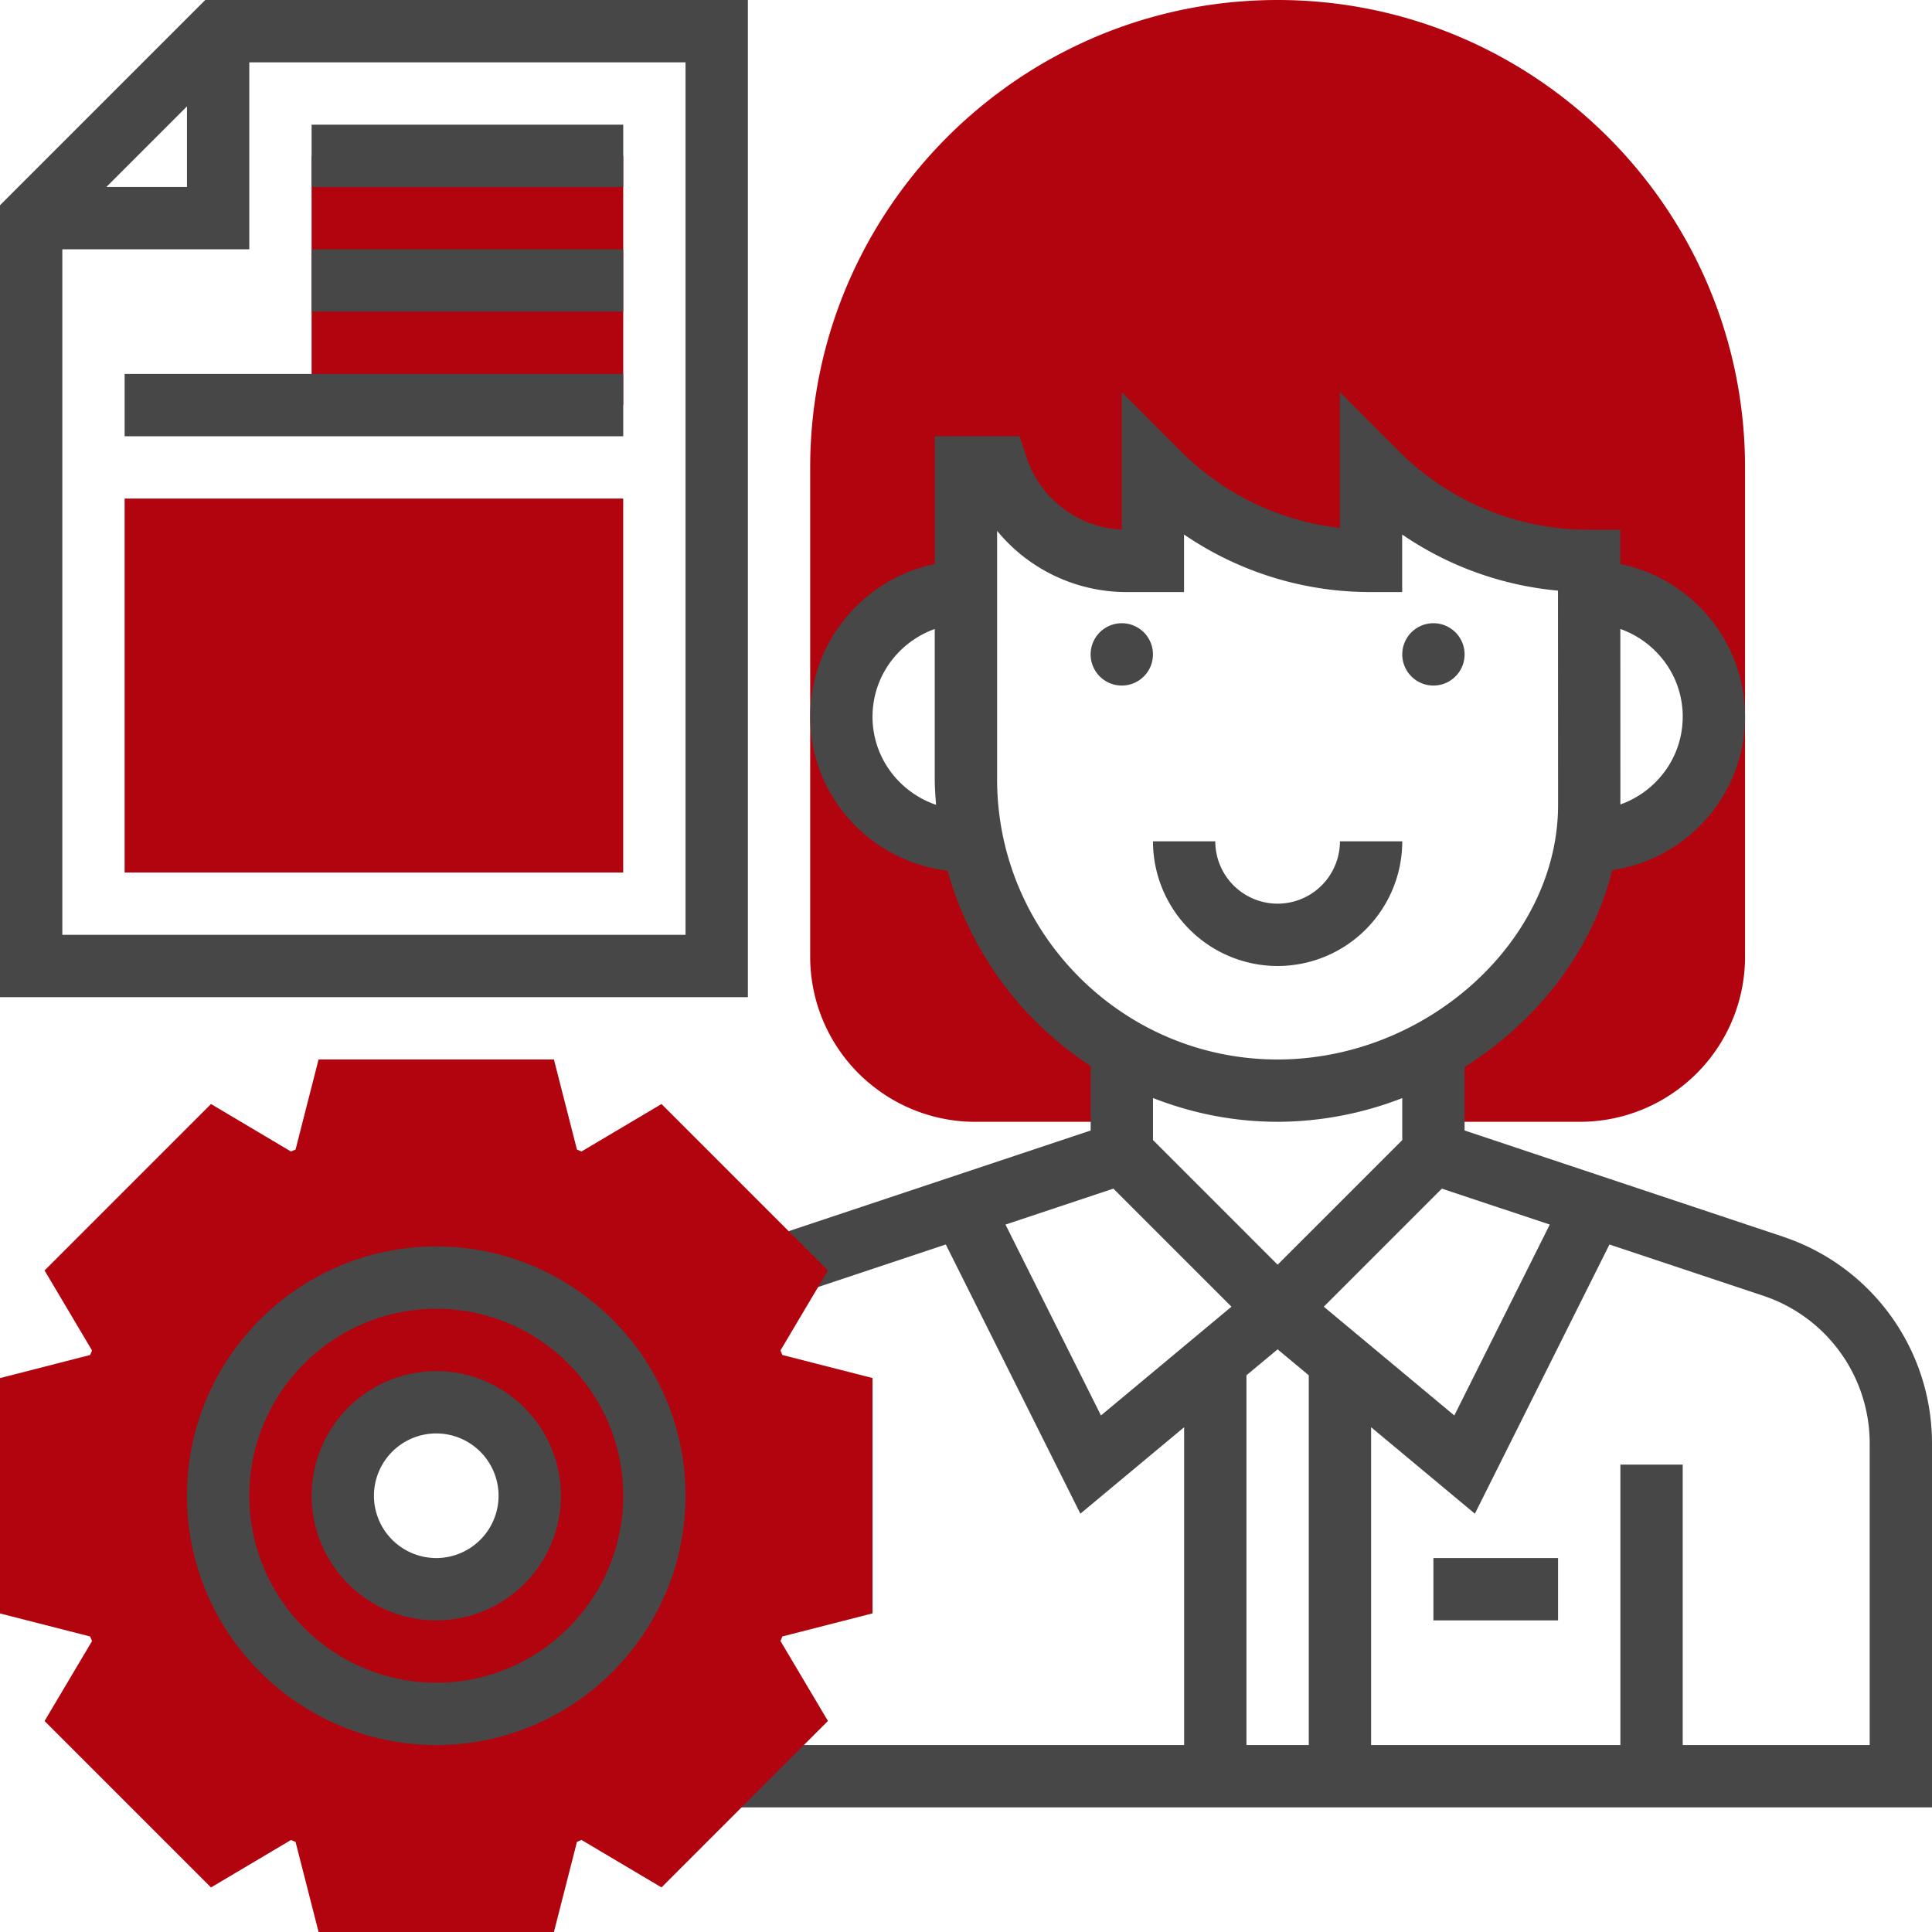 <svg width="100" height="100" fill="none" xmlns="http://www.w3.org/2000/svg"><path d="M45.743 56.627a8.519 8.519 0 004.746 1.438h7.576v-3.77a16.147 16.147 0 01-7.745-10.747H50a6.452 6.452 0 01-.005-12.903v-6.451h1.613a7.076 7.076 0 006.713 4.838h1.352v-4.838l.277.277a15.574 15.574 0 0011.013 4.561v-4.838l.277.277a15.574 15.574 0 0011.013 4.561v1.613h.005a6.452 6.452 0 010 12.903h-.166c-.687 4.37-3.69 8.419-7.898 10.776v3.74h7.575a8.514 8.514 0 004.744-1.437 8.53 8.53 0 003.81-7.116V24.193C90.323 10.854 79.469 0 66.129 0S41.935 10.853 41.935 24.194V49.51a8.532 8.532 0 003.808 7.116z" fill="#B1040E"/><path d="M59.677 33.871a1.613 1.613 0 11-3.226 0 1.613 1.613 0 013.226 0zm16.13 0a1.613 1.613 0 11-3.226 0 1.613 1.613 0 013.226 0zm-3.226 9.677h-3.226a3.229 3.229 0 01-3.226 3.226 3.229 3.229 0 01-3.226-3.226h-3.225A6.458 6.458 0 0066.129 50a6.458 6.458 0 006.452-6.452z" fill="#474747"/><path d="M92.28 64.008l-16.473-5.494v-3.286c3.78-2.378 6.616-6.042 7.64-10.188 3.88-.58 6.876-3.905 6.876-7.943 0-3.895-2.778-7.154-6.456-7.902V27.42h-1.613a13.87 13.87 0 01-9.873-4.089l-3.03-3.03v7.027a13.848 13.848 0 01-8.26-3.998l-3.03-3.03v7.113a5.462 5.462 0 01-4.924-3.73l-.366-1.101h-4.388v6.614c-3.674.752-6.447 4.01-6.447 7.902 0 4.12 3.118 7.489 7.11 7.967a17.784 17.784 0 007.406 10.112v3.338L40 64l-.166.056 1.165 3.01 7.955-2.652 6.966 13.934 5.37-4.475v16.45H37.719v3.226H100V74.716c0-4.866-3.103-9.17-7.72-10.708zm-5.183-26.911c0 2.1-1.353 3.874-3.226 4.542l-.003-9.084c1.876.666 3.23 2.44 3.23 4.542zm-6.882 26.287l-4.94 9.88-6.755-5.63 6.111-6.111 5.584 1.86zM45.162 37.097c0-2.098 1.35-3.871 3.22-4.54v7.766c0 .45.035.894.069 1.335-1.906-.65-3.29-2.439-3.29-4.561zm6.447 3.226V27.476a8.679 8.679 0 006.713 3.17h2.964v-2.979a17.07 17.07 0 009.677 2.978h1.613v-2.978a17.004 17.004 0 008.065 2.904l.005 11.095c-.005 7.018-6.79 13.173-14.521 13.173-8.005 0-14.516-6.512-14.516-14.516zm14.516 17.742a17.93 17.93 0 006.456-1.228v2.173l-6.451 6.45-6.451-6.451v-2.176c2.002.784 4.17 1.23 6.447 1.23zm-14.08 5.319l5.584-1.861 6.112 6.111-6.755 5.63-4.942-9.88zm12.471 26.939V71.185l1.613-1.343 1.613 1.343v19.138h-3.226zm32.259 0h-9.678V75.807h-3.226v14.516H70.968v-16.45l5.371 4.476 6.966-13.934 7.955 2.651a8.055 8.055 0 015.515 7.65v15.607z" fill="#474747"/><path d="M74.193 80.645h6.452v3.226h-6.452v-3.226z" fill="#474747"/><path d="M16.129 8.064h16.129v12.904h-16.13V8.064zM45.161 83.51V71.327l-4.666-1.193a9.687 9.687 0 00-.098-.235l2.456-4.14-8.614-8.615-4.14 2.457-.236-.099-1.192-4.664H16.489l-1.192 4.666c-.08.032-.158.064-.236.098l-4.14-2.458-8.614 8.615 2.456 4.14-.098.235L0 71.33v12.182l4.666 1.192c.033.08.065.158.099.236l-2.458 4.14 8.614 8.614 4.14-2.456.236.098L16.49 100h12.181l1.193-4.666c.079-.033.157-.065.235-.099l4.14 2.457 8.615-8.615-2.457-4.14.099-.235 4.664-1.193zm-22.58-1.252a4.838 4.838 0 01-4.84-4.839 4.838 4.838 0 014.84-4.838 4.838 4.838 0 110 9.677z" fill="#B1040E"/><path d="M22.581 90.323c-7.115 0-12.903-5.789-12.903-12.904 0-7.114 5.788-12.903 12.903-12.903s12.903 5.789 12.903 12.903c0 7.115-5.788 12.904-12.903 12.904zm0-22.581c-5.337 0-9.678 4.34-9.678 9.677 0 5.338 4.34 9.678 9.678 9.678 5.337 0 9.677-4.34 9.677-9.678 0-5.337-4.34-9.677-9.677-9.677z" fill="#474747"/><path d="M22.58 83.871a6.458 6.458 0 01-6.451-6.452 6.458 6.458 0 016.451-6.451 6.458 6.458 0 016.452 6.451 6.458 6.458 0 01-6.451 6.452zm0-9.677a3.229 3.229 0 00-3.225 3.225 3.229 3.229 0 003.226 3.226 3.229 3.229 0 003.225-3.226 3.229 3.229 0 00-3.226-3.225zM10.623 0L0 10.623v40.99h38.71V0H10.623zm-.946 5.507v4.17h-4.17l4.17-4.17zm25.807 42.88H3.226V12.903h9.677V3.226h22.58v45.161z" fill="#474747"/><path d="M16.129 6.452h16.129v3.225h-16.13V6.452zm0 6.451h16.129v3.226h-16.13v-3.226zm-9.678 6.452h25.807v3.226H6.45v-3.226z" fill="#474747"/><path d="M32.258 45.161H6.45V25.806h25.807v19.355z" fill="#B1040E"/></svg>